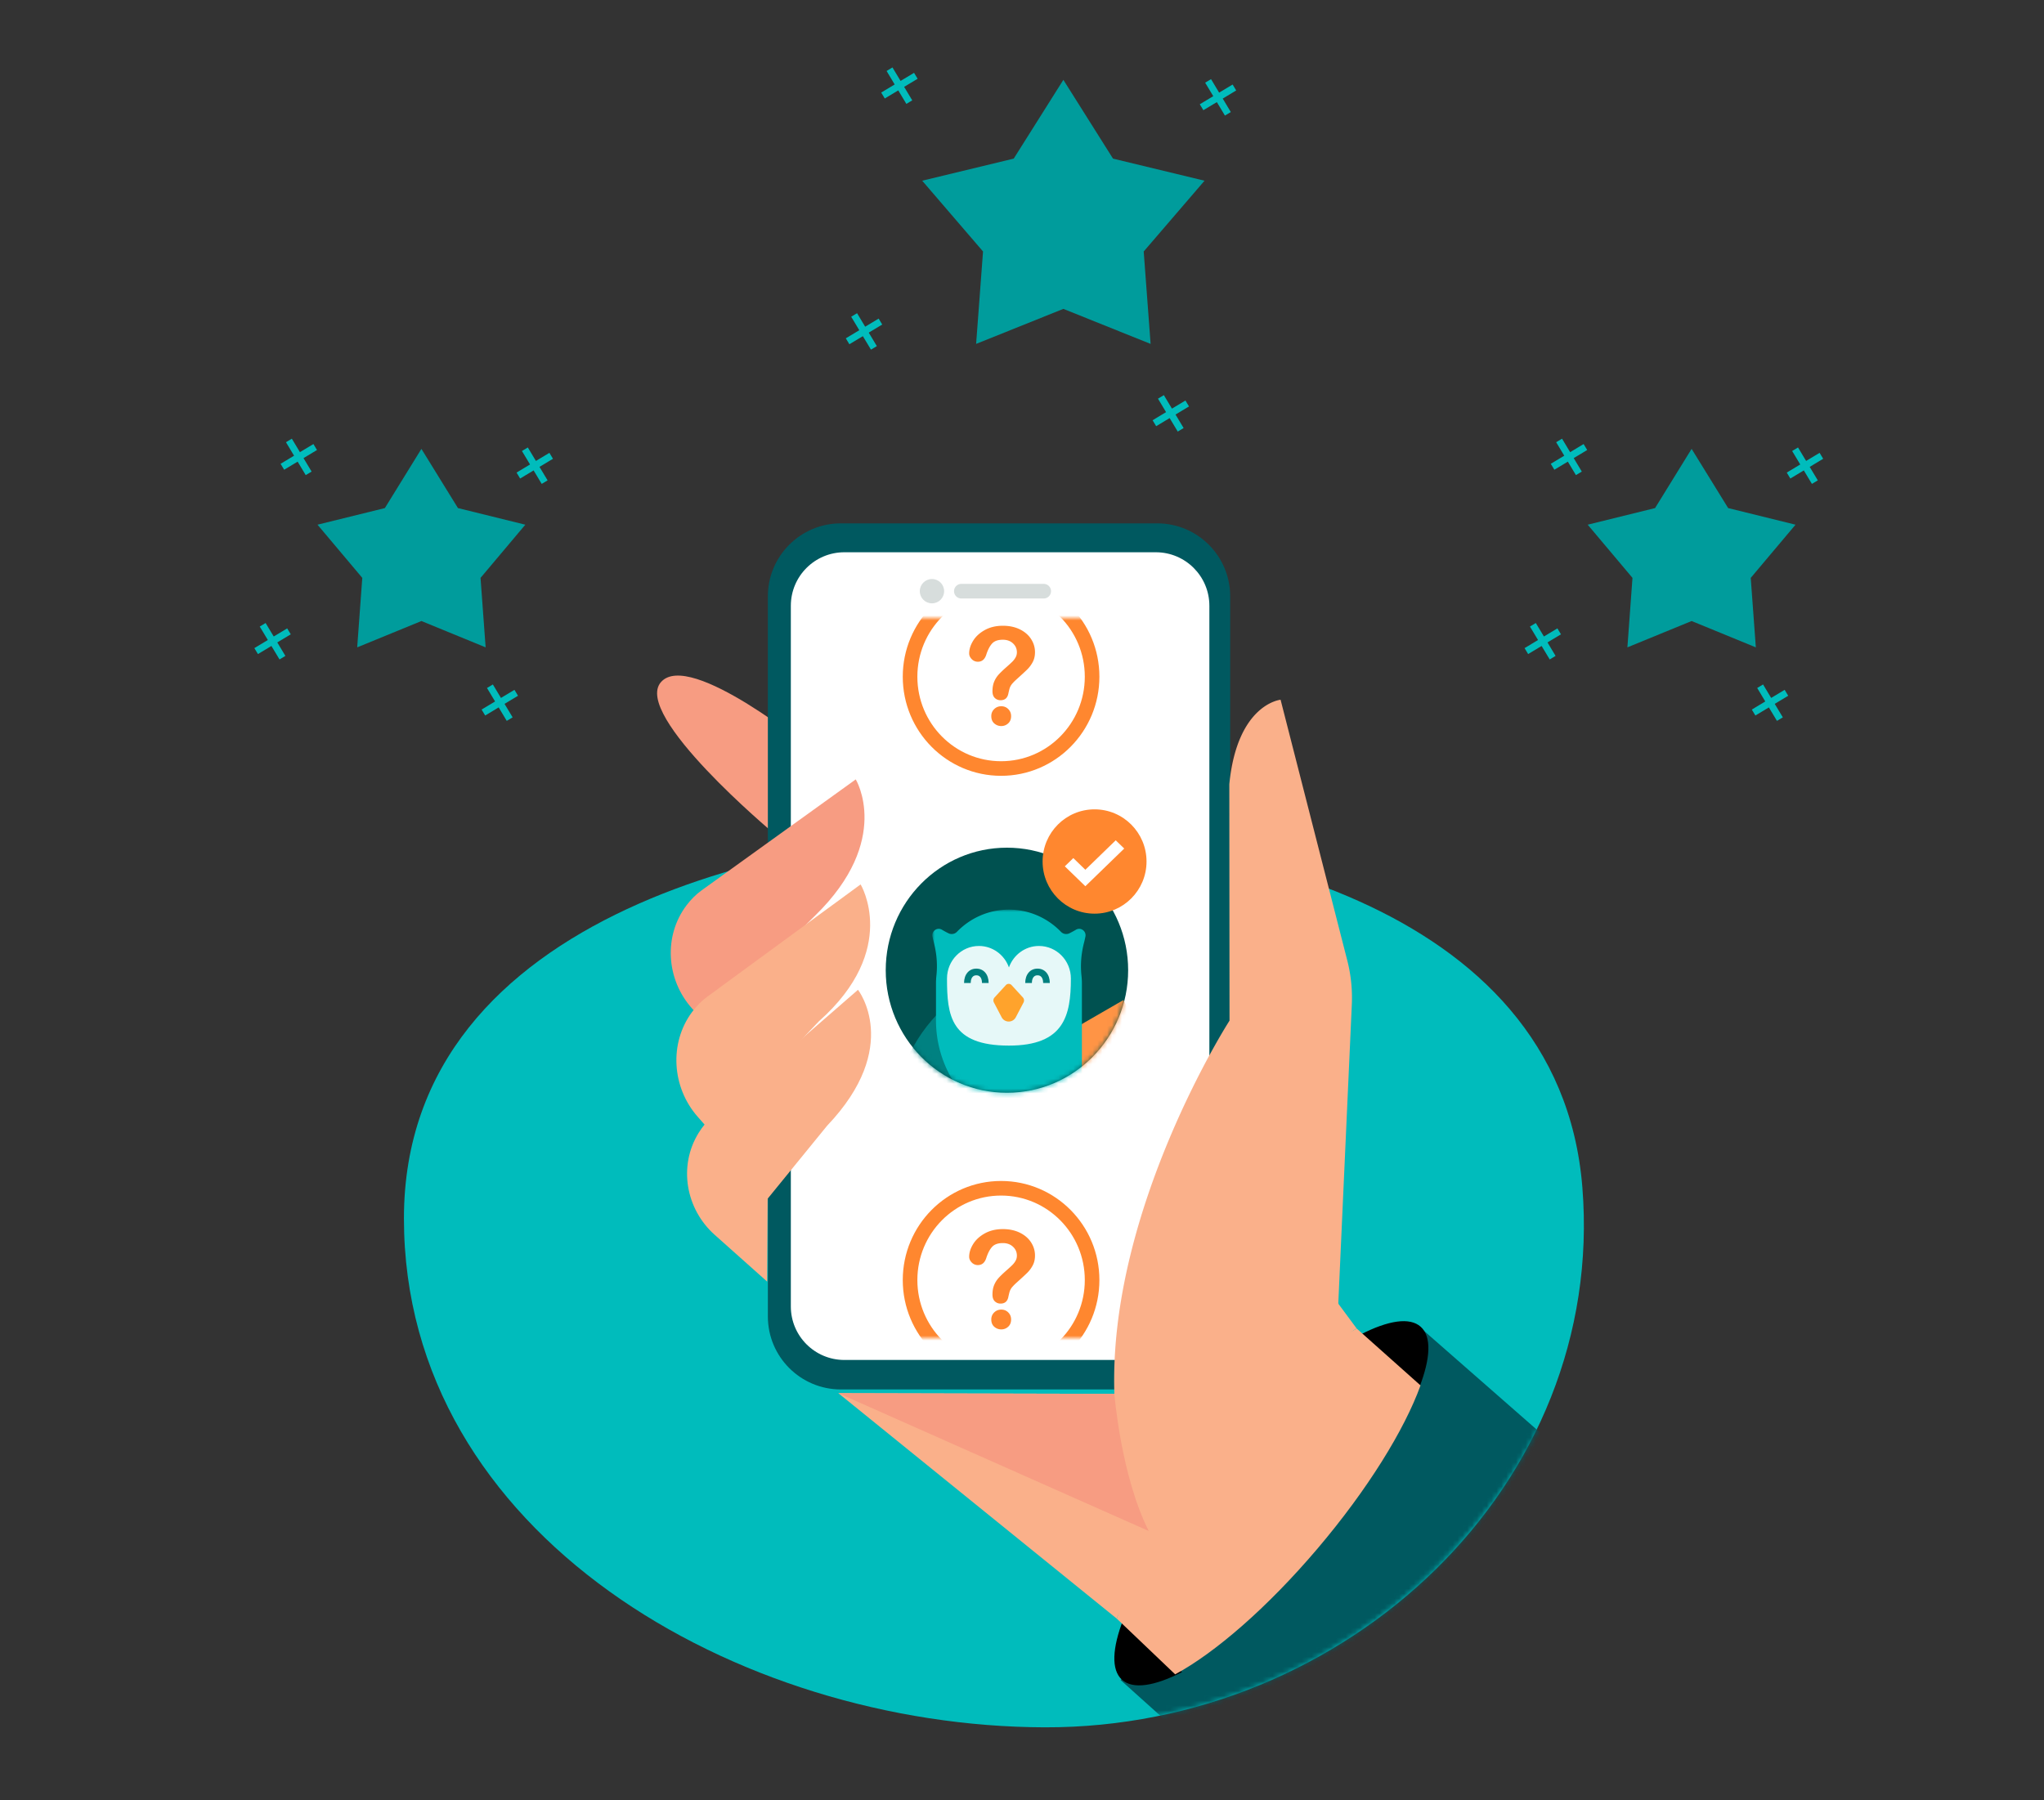 <svg xmlns="http://www.w3.org/2000/svg" xmlns:xlink="http://www.w3.org/1999/xlink" width="420" height="370" viewBox="0 0 420 370">
    <rect x="0" y="0" width="420" height="370" fill="#333333" stroke="none"/>
    <defs>
        <path id="a" d="M136.5 301.828c62.132 0 112.5-49.697 112.5-111C249 129.524 194.132.882 132 .882S.831 101.606.831 162.91c0 61.304 73.537 138.918 135.669 138.918z"/>
        <path id="c" d="M0 0h55v35H0z"/>
        <path id="e" d="M0 0h55v35H0z"/>
        <ellipse id="g" cx="24.906" cy="25.181" rx="24.906" ry="25.181"/>
        <path id="i" d="M0 0h35.307v46.765H0z"/>
    </defs>
    <g fill="none" fill-rule="evenodd">
        <path fill="#00BCBC" d="M214.669 355c62.131.17 115.38-49.845 110.474-111-4.774-59.5-77.988-73-119.418-73C164.295 171 83 186.754 83 250.409c0 65 68.5 104.419 131.669 104.591z"/>
        <path fill="#009C9C" d="M86.592 127.633l-13.195 5.412 1.046-14.278-9.201-10.933 13.841-3.413 7.509-12.168 7.508 12.168 13.842 3.413-9.201 10.933 1.046 14.278z"/>
        <path fill="#00BCBC" fill-rule="nonzero" d="M64.402 91.264l.733 1.221-2.77 1.665 1.664 2.77-1.207.725-1.664-2.77-2.77 1.664-.734-1.22 2.77-1.665-1.664-2.77 1.207-.725 1.664 2.77zM59.014 129.147l.733 1.22-2.77 1.665 1.664 2.77-1.206.726-1.665-2.77-2.77 1.664-.734-1.22 2.77-1.665-1.664-2.77 1.207-.726 1.664 2.77zM112.891 93.068l.734 1.22-2.77 1.666 1.664 2.77-1.207.725-1.665-2.77-2.77 1.664-.733-1.22 2.77-1.665-1.665-2.77 1.207-.725 1.665 2.77zM105.708 141.774l.733 1.22-2.77 1.665 1.664 2.77-1.207.726-1.664-2.77-2.77 1.664-.734-1.22 2.77-1.665-1.664-2.77 1.207-.726 1.664 2.77z"/>
        <path fill="#009C9C" d="M347.592 127.633l-13.195 5.412 1.046-14.278-9.201-10.933 13.841-3.413 7.509-12.168 7.508 12.168 13.842 3.413-9.201 10.933 1.046 14.278z"/>
        <path fill="#00BCBC" fill-rule="nonzero" d="M325.402 91.264l.733 1.221-2.77 1.665 1.664 2.77-1.207.725-1.664-2.77-2.77 1.664-.734-1.22 2.77-1.665-1.664-2.77 1.207-.725 1.664 2.77zM320.014 129.147l.733 1.22-2.77 1.665 1.664 2.77-1.206.726-1.665-2.77-2.77 1.664-.734-1.22 2.77-1.665-1.664-2.77 1.207-.726 1.664 2.77zM373.891 93.068l.734 1.22-2.77 1.666 1.664 2.77-1.207.725-1.665-2.77-2.77 1.664-.733-1.22 2.77-1.665-1.665-2.77 1.207-.725 1.665 2.77zM366.708 141.774l.733 1.22-2.77 1.665 1.664 2.77-1.207.726-1.664-2.77-2.77 1.664-.734-1.22 2.77-1.665-1.664-2.77 1.207-.726 1.664 2.77z"/>
        <g>
            <path fill="#009C9C" d="M218.5 63.48l-17.927 7.2 1.42-18.995-12.5-14.546 18.806-4.54L218.5 16.41l10.201 16.19 18.806 4.54-12.5 14.546 1.42 18.995z"/>
            <path fill="#00BCBC" fill-rule="nonzero" d="M187.819 14.967l.733 1.22-2.77 1.665 1.664 2.77-1.207.726-1.664-2.77-2.77 1.664-.734-1.22 2.77-1.665-1.664-2.77 1.207-.726 1.664 2.77zM180.545 65.477l.734 1.22-2.77 1.665 1.664 2.77-1.207.726-1.665-2.77-2.77 1.664-.734-1.22 2.77-1.665-1.664-2.77 1.207-.726 1.665 2.77zM253.28 17.372l.733 1.22-2.77 1.666 1.664 2.77-1.206.725-1.665-2.77-2.77 1.664-.734-1.22 2.77-1.665-1.664-2.77 1.207-.725 1.664 2.77zM243.582 82.314l.733 1.22-2.77 1.665 1.665 2.77-1.207.725-1.665-2.77-2.77 1.664-.734-1.22 2.77-1.665-1.664-2.77 1.207-.725 1.664 2.77z"/>
        </g>
        <g transform="translate(79 53)">
            <mask id="b" fill="#fff">
                <use xlink:href="#a"/>
            </mask>
            <g mask="url(#b)">
                <path fill="#005960" d="M299.952 296.18l-64.568 71.665-84.124-75.557 60.956-72.987z"/>
                <path fill="#000" d="M151.546 292.223c2.262 2.034 6.694 1.31 12.338-1.573l-12.062-10.853c-2.279 5.91-2.537 10.391-.276 12.426M212.935 219.683c-2.262-2.034-6.695-1.31-12.338 1.573l12.062 10.854c2.279-5.91 2.537-10.392.276-12.427"/>
                <path fill="#FAB08A" d="M150.461 279.648l12.01 11.462c8.185-4.414 18.928-13.684 29.245-25.835 10.318-12.152 17.888-24.45 21.172-33.543l-13.116-11.693c-8.185 4.415-17.822 13.914-28.14 26.065-10.318 12.152-17.888 24.45-21.17 33.544z"/>
                <path fill="#F79C82" d="M79.973 118.236S50.911 93.954 56.809 87.193c5.899-6.76 31.31 14.13 31.31 14.13"/>
                <g transform="rotate(-3 1092.486 -1310.593)">
                    <path fill="#005960" d="M23.702.421l64.911 3.402c8.273.433 14.628 7.491 14.195 15.764l-7.746 147.798c-.434 8.272-7.492 14.628-15.764 14.194l-64.911-3.402c-8.273-.433-14.628-7.491-14.195-15.764L7.938 14.615C8.372 6.343 15.43-.013 23.702.421z"/>
                    <path fill="#FFF" d="M24.11 6.39l63.913 3.35c6.066.318 10.727 5.494 10.409 11.56l-7.537 143.803c-.318 6.067-5.493 10.727-11.56 10.41l-63.913-3.35c-6.066-.318-10.727-5.494-10.409-11.56L12.55 16.8c.318-6.067 5.493-10.728 11.56-10.41z"/>
                    <circle cx="41.667" cy="15.321" r="2.5" fill="#D7DDDC" transform="rotate(3 41.667 15.321)"/>
                    <path fill="#D7DDDC" d="M47.737 14.138l16.977.89a1.5 1.5 0 0 1-.157 2.995l-16.977-.89a1.5 1.5 0 0 1 .157-2.995z"/>
                </g>
                <path fill="#FAB08A" d="M93.261 233.327l56.722.134c-1.273-37.932 23.658-76.7 23.658-76.7l-.043-48.592c1.638-16.528 10.536-17.36 10.536-17.36l13.702 53.574a31.045 31.045 0 0 1 .935 9.088l-2.775 61.309.051.226 3.725 5.033c-8.294 4.324-3.938 25.808-14.404 37.685-10.467 11.875-31.566 13.045-34.907 21.924l-57.2-46.32z"/>
                <path fill="#F79C82" d="M149.983 233.461s1.317 16.776 7.056 28.19L93.26 233.327l56.722.134zM83.279 176.724L63.18 154.238c-5.278-5.907-5.886-14.853-1.117-21.175.903-1.196 1.95-2.248 3.119-3.09l31.657-22.79s7.569 12.43-8.327 27.974L74.837 148.71l8.442 28.013z"/>
                <path fill="#FAB08A" d="M73.622 187.062l-9.288-10.578c-5.267-5.999-5.882-15.08-1.134-21.49.898-1.213 1.941-2.28 3.105-3.132l31.533-23.099s8.071 13.332-8.554 28.12l-13.337 14.004 3.591 12.1-5.916 4.075z"/>
                <path fill="#FAB08A" d="M78.741 193.35l12.218-14.994c15.495-16.268 6.339-27.932 6.339-27.932l-29.882 25.998c-1.103.96-2.061 2.116-2.857 3.401-4.207 6.792-2.676 15.634 3.297 20.961l10.78 9.614.105-17.049z"/>
                <path fill="#009792" d="M198.482 302.173c.255 4.875-3.491 9.033-8.368 9.289-4.877.255-9.038-3.489-9.294-8.363-.255-4.874 3.491-9.032 8.369-9.288 4.877-.255 9.037 3.488 9.293 8.362"/>
            </g>
        </g>
        <g transform="translate(180 127)">
            <mask id="d" fill="#fff">
                <use xlink:href="#c"/>
            </mask>
            <g mask="url(#d)">
                <g transform="translate(7 -7)">
                    <path fill="#FF872F" fill-rule="nonzero" d="M12.144 14.296c0-.862.275-1.736.825-2.621.55-.885 1.353-1.618 2.408-2.199 1.055-.58 2.286-.871 3.693-.871 1.308 0 2.462.242 3.463.728 1 .486 1.774 1.146 2.32 1.981.545.835.818 1.743.818 2.723 0 .772-.156 1.448-.467 2.029a6.206 6.206 0 0 1-1.109 1.504c-.428.423-1.197 1.133-2.306 2.131a9.42 9.42 0 0 0-.737.742 3.014 3.014 0 0 0-.413.586c-.09.177-.16.354-.21.53-.05.178-.124.489-.223.934-.171.944-.708 1.416-1.61 1.416a1.64 1.64 0 0 1-1.183-.463c-.32-.309-.48-.767-.48-1.376 0-.762.117-1.422.351-1.98a5.033 5.033 0 0 1 .934-1.471c.388-.422.91-.924 1.569-1.505.577-.508.994-.891 1.251-1.15.257-.259.474-.547.65-.865.175-.317.263-.662.263-1.035 0-.726-.268-1.338-.805-1.838-.536-.499-1.228-.748-2.076-.748-.992 0-1.722.251-2.191.755-.47.504-.866 1.246-1.19 2.226-.307 1.026-.889 1.539-1.746 1.539a1.71 1.71 0 0 1-1.278-.538c-.347-.358-.52-.747-.52-1.164zm6.601 14.923c-.55 0-1.03-.18-1.44-.538-.41-.359-.616-.86-.616-1.505 0-.572.199-1.053.595-1.443.397-.39.884-.585 1.461-.585.568 0 1.046.195 1.434.585.388.39.582.871.582 1.443 0 .636-.203 1.135-.609 1.498a2.046 2.046 0 0 1-1.407.545z"/>
                    <ellipse cx="18.702" cy="19.079" stroke="#FF872F" stroke-width="3" rx="18.702" ry="18.867"/>
                </g>
            </g>
        </g>
        <g transform="translate(180 240)">
            <mask id="f" fill="#fff">
                <use xlink:href="#e"/>
            </mask>
            <g mask="url(#f)">
                <g transform="translate(7 4)">
                    <path fill="#FF872F" fill-rule="nonzero" d="M12.144 14.296c0-.862.275-1.736.825-2.621.55-.885 1.353-1.618 2.408-2.199 1.055-.58 2.286-.871 3.693-.871 1.308 0 2.462.242 3.463.728 1 .486 1.774 1.146 2.32 1.981.545.835.818 1.743.818 2.723 0 .772-.156 1.448-.467 2.029a6.206 6.206 0 0 1-1.109 1.504c-.428.423-1.197 1.133-2.306 2.131a9.42 9.42 0 0 0-.737.742 3.014 3.014 0 0 0-.413.586c-.09.177-.16.354-.21.53-.05.178-.124.489-.223.934-.171.944-.708 1.416-1.61 1.416a1.64 1.64 0 0 1-1.183-.463c-.32-.309-.48-.767-.48-1.376 0-.762.117-1.422.351-1.98a5.033 5.033 0 0 1 .934-1.471c.388-.422.91-.924 1.569-1.505.577-.508.994-.891 1.251-1.15.257-.259.474-.547.65-.865.175-.317.263-.662.263-1.035 0-.726-.268-1.338-.805-1.838-.536-.499-1.228-.748-2.076-.748-.992 0-1.722.251-2.191.755-.47.504-.866 1.246-1.19 2.226-.307 1.026-.889 1.539-1.746 1.539a1.71 1.71 0 0 1-1.278-.538c-.347-.358-.52-.747-.52-1.164zm6.601 14.923c-.55 0-1.03-.18-1.44-.538-.41-.359-.616-.86-.616-1.505 0-.572.199-1.053.595-1.443.397-.39.884-.585 1.461-.585.568 0 1.046.195 1.434.585.388.39.582.871.582 1.443 0 .636-.203 1.135-.609 1.498a2.046 2.046 0 0 1-1.407.545z"/>
                    <ellipse cx="18.702" cy="19.079" stroke="#FF872F" stroke-width="3" rx="18.702" ry="18.867"/>
                </g>
            </g>
        </g>
        <g>
            <path d="M113.644 174.77c6.875 2.196 12.383-3.49 17.9-3.49 12.064 0 6.876 12.544 23.35 17.843 2.557.823 20.93 5.285 36.119-1.45 20.168-8.942 36.595-24.143 39.246-27.715 6.693-9.022 22.849-35.723 4.67-35.723-13.232 0-3.762-4.782-14.4-5.816-10.636-1.034-12.578-5.25-24.677-10.643-7.706-3.435-37.73-1.581-57.303 9.35-11.174 6.242-13.6 18.933-19.976 26.495-11.12 13.192-13.1 28.537-4.93 31.148z"/>
            <g transform="translate(182 174.215)">
                <mask id="h" fill="#fff">
                    <use xlink:href="#g"/>
                </mask>
                <use fill="#005150" xlink:href="#g"/>
                <g mask="url(#h)">
                    <path fill="#008181" d="M10.487 34.329L54.398 78.24c-12.516 11.812-31.962 11.867-43.87-.041-11.91-11.91-11.854-31.355-.041-43.871z"/>
                    <path fill="#FF9445" d="M24.69 45.26l24.168-13.953c3.653 6.758 1.393 15.172-5.166 18.959-6.558 3.786-14.976 1.536-19.001-5.006z"/>
                    <g transform="translate(9.58 12.729)">
                        <mask id="j" fill="#fff">
                            <use xlink:href="#i"/>
                        </mask>
                        <path fill="#00BCBC" d="M30.728 44.275V15.213c0-.562-.03-1.116-.09-1.662-.244-2.254-.046-4.527.518-6.72.104-.409.2-.833.292-1.272.234-1.13-.953-2.006-1.937-1.427-.44.26-.9.512-1.358.736a1.488 1.488 0 0 1-1.73-.309C23.702 1.748 19.918 0 15.737 0c-4.18 0-7.964 1.747-10.685 4.558a1.488 1.488 0 0 1-1.73.309 20.115 20.115 0 0 1-1.356-.735c-.984-.58-2.17.297-1.936 1.427.09.436.186.857.29 1.262.562 2.194.762 4.467.516 6.72-.06.55-.09 1.107-.09 1.672v7.531c0 9.573 5.646 17.828 13.734 21.53H3.727h31.58-4.58z" mask="url(#j)"/>
                    </g>
                    <path fill="#FFF" d="M31.485 20.2c-2.838 0-5.254 1.838-6.168 4.41-.915-2.572-3.33-4.41-6.168-4.41-3.622 0-6.559 2.995-6.559 6.69 0 7.614.72 13.787 12.727 13.787 11.34 0 12.727-6.173 12.727-13.787 0-3.695-2.937-6.69-6.56-6.69" opacity=".901"/>
                </g>
            </g>
            <path fill="#FFA32C" d="M208.735 209.05l1.58-3.016a.917.917 0 0 0-.126-1.033l-2.326-2.537a.798.798 0 0 0-1.183 0L204.355 205a.917.917 0 0 0-.127 1.033l1.58 3.016a1.641 1.641 0 0 0 2.927 0"/>
            <g fill="#007F7E">
                <path d="M215.714 202.027h-1.365c0-.475-.113-1.58-1.16-1.58-1.048 0-1.161 1.105-1.161 1.58h-1.365c0-1.768 1.015-2.956 2.525-2.956 1.511 0 2.526 1.188 2.526 2.956M203.146 202.027h-1.365c0-.475-.113-1.58-1.16-1.58s-1.16 1.105-1.16 1.58h-1.366c0-1.768 1.015-2.956 2.526-2.956 1.51 0 2.525 1.188 2.525 2.956"/>
            </g>
        </g>
        <g fill-rule="nonzero">
            <path fill="#FF872F" d="M224.91 187.776c-5.885 0-10.678-4.786-10.678-10.72 0-5.934 4.793-10.72 10.678-10.72 5.885 0 10.678 4.786 10.678 10.72 0 5.934-4.793 10.72-10.678 10.72z"/>
            <path fill="#FFF" d="M223.017 178.752l6.24-6.053 1.748 1.695-7.988 7.746-4.22-4.092 1.747-1.695z"/>
        </g>
    </g>
</svg>
